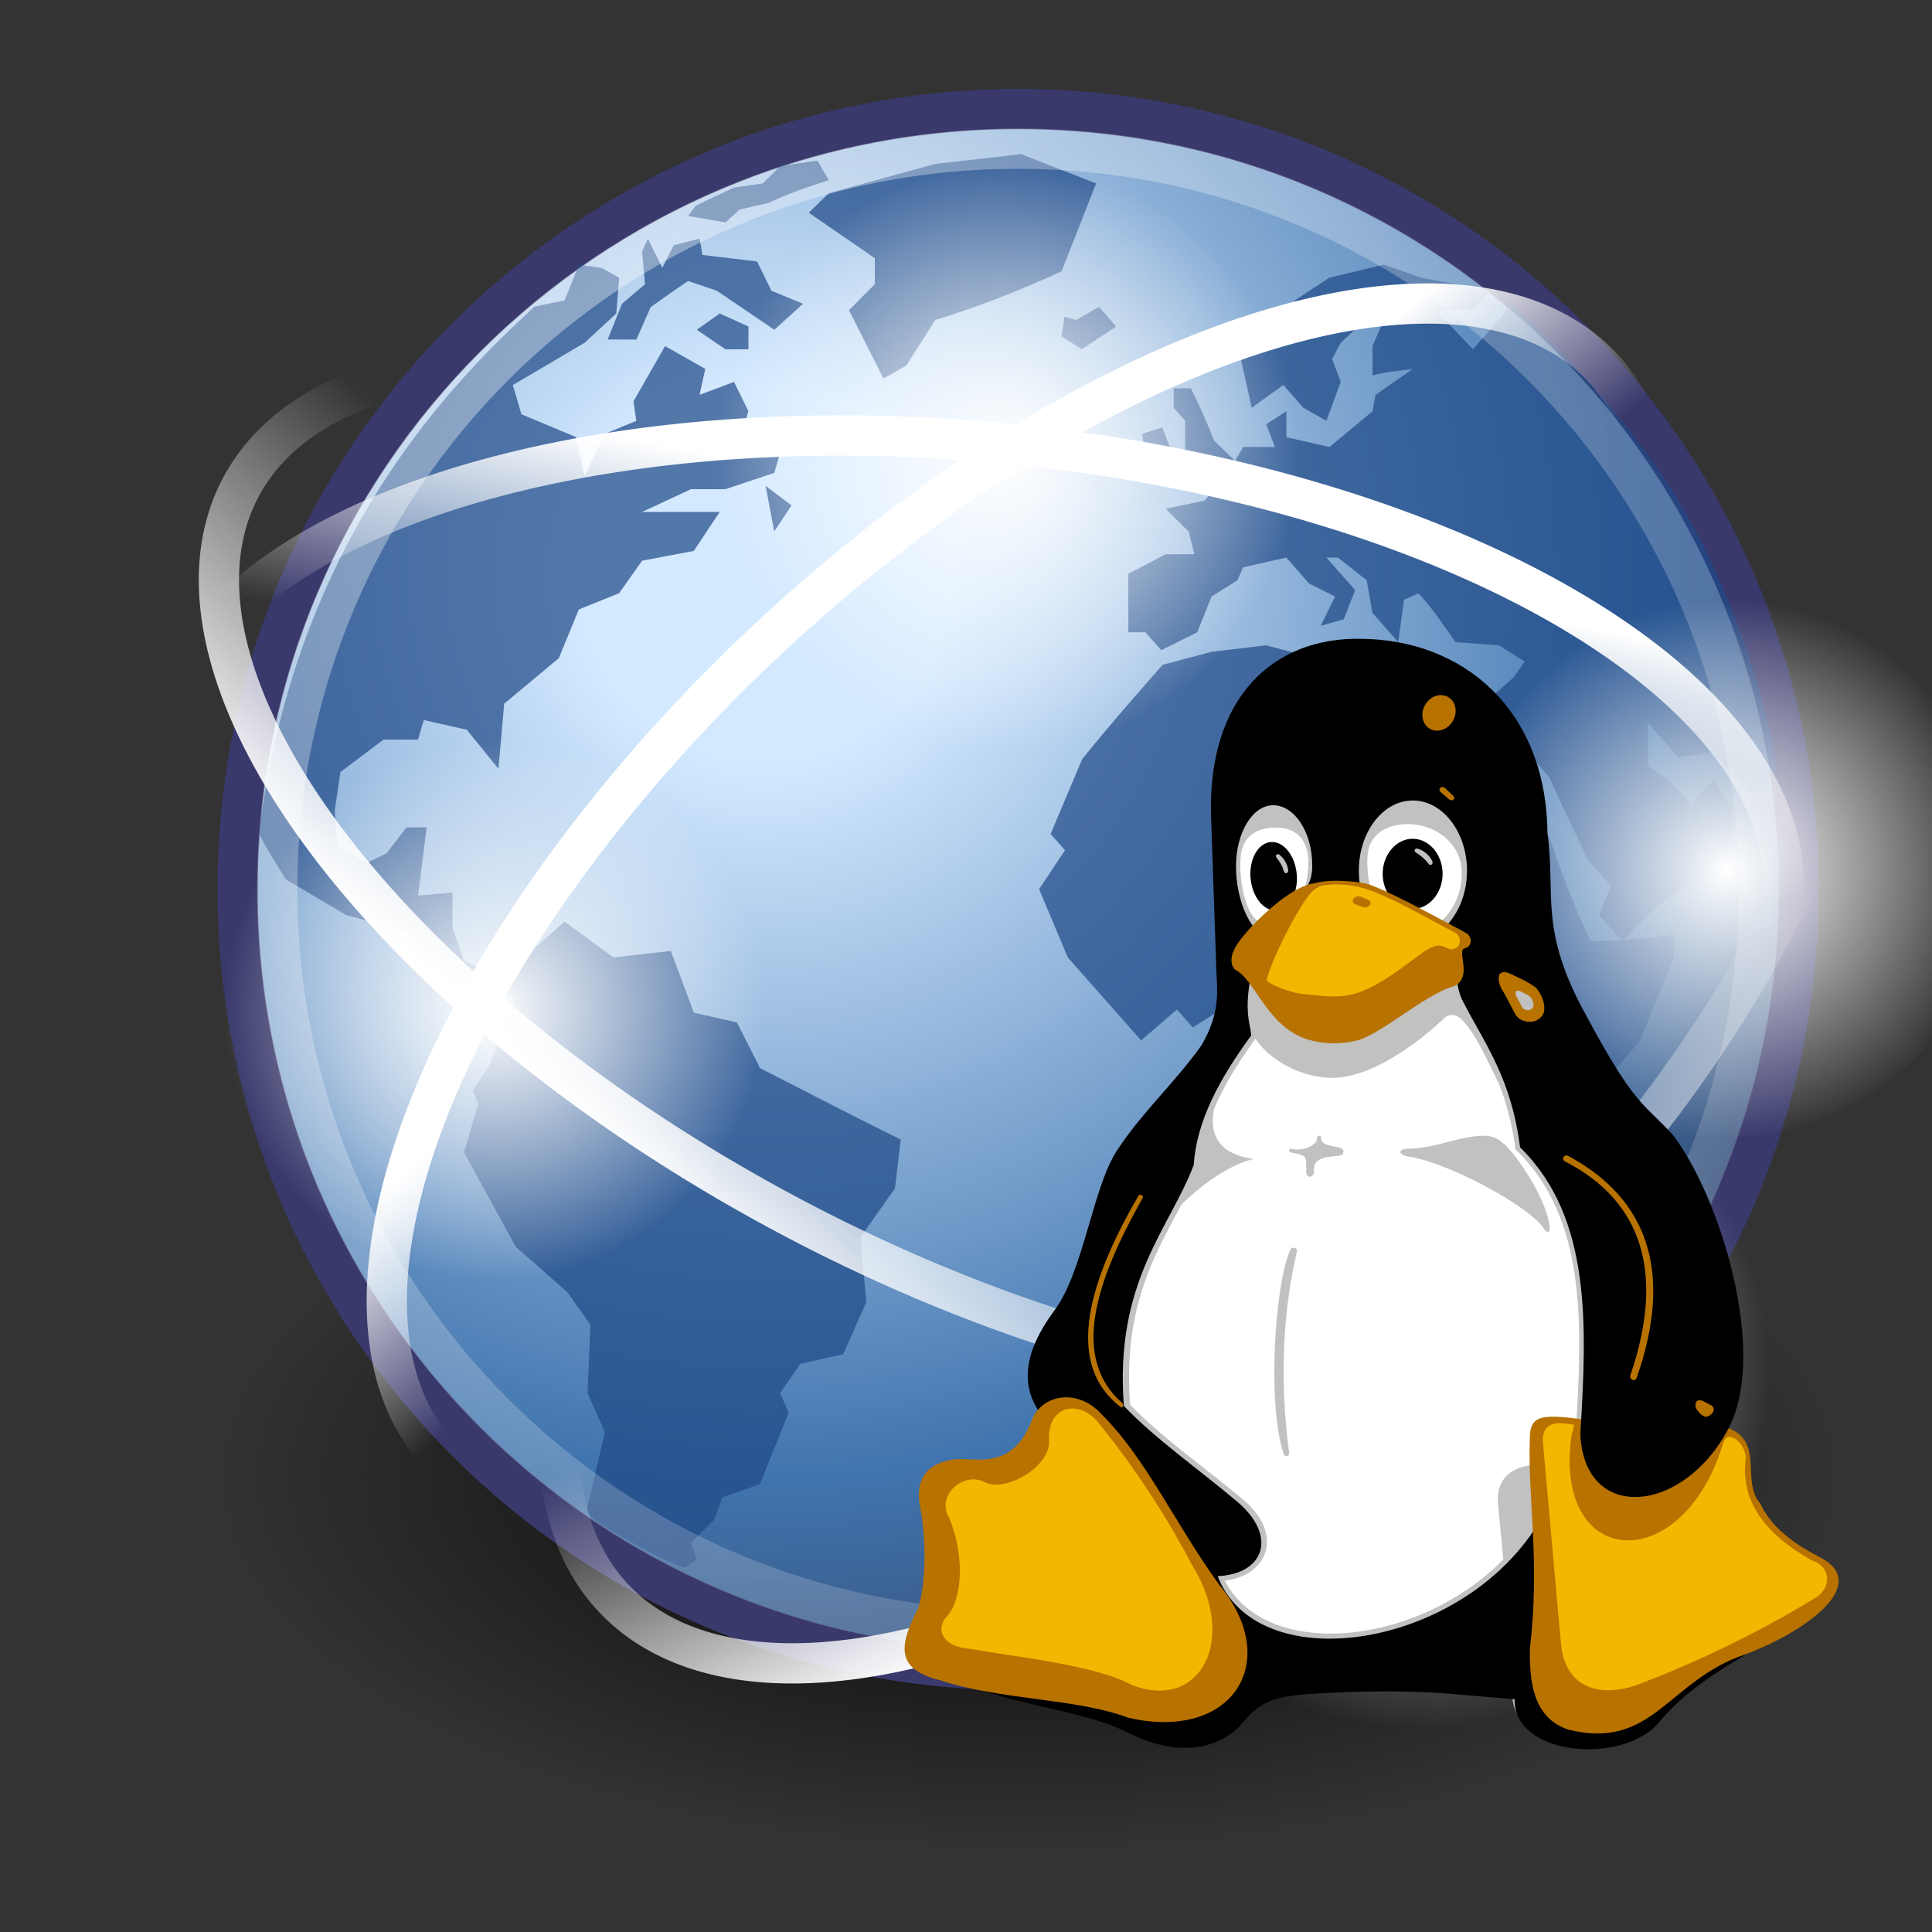 <?xml version="1.0" encoding="UTF-8" standalone="no"?>
<svg
   xmlns:dc="http://purl.org/dc/elements/1.1/"
   xmlns:cc="http://creativecommons.org/ns#"
   xmlns:rdf="http://www.w3.org/1999/02/22-rdf-syntax-ns#"
   xmlns:svg="http://www.w3.org/2000/svg"
   xmlns="http://www.w3.org/2000/svg"
   xmlns:xlink="http://www.w3.org/1999/xlink"
   xmlns:sodipodi="http://sodipodi.sourceforge.net/DTD/sodipodi-0.dtd"
   xmlns:inkscape="http://www.inkscape.org/namespaces/inkscape"
   id="svg2"
   viewBox="0 0 48 48"
   version="1.1"
   inkscape:version="0.48.5 r10040"
   width="100%"
   height="100%"
   sodipodi:docname="adm_redes+linux.svg">
  <rect x="0" y="0" width="48" height="48" fill="#333333" stroke="none"/>
  <sodipodi:namedview
     pagecolor="#ffffff"
     bordercolor="#666666"
     borderopacity="1"
     objecttolerance="10"
     gridtolerance="10"
     guidetolerance="10"
     inkscape:pageopacity="0"
     inkscape:pageshadow="2"
     inkscape:window-width="1920"
     inkscape:window-height="1023"
     id="namedview155"
     showgrid="false"
     inkscape:zoom="6.5419678"
     inkscape:cx="36.75172"
     inkscape:cy="6.4855977"
     inkscape:window-x="1366"
     inkscape:window-y="0"
     inkscape:window-maximized="1"
     inkscape:current-layer="svg2" />
  <defs
     id="defs4">
    <radialGradient
       id="radialGradient4052"
       xlink:href="#linearGradient4028"
       gradientUnits="userSpaceOnUse"
       cy="73.508"
       cx="1011.3"
       gradientTransform="matrix(1,0,0,0.304,-46.564,182.66)"
       r="12.685" />
    <radialGradient
       id="radialGradient4044"
       xlink:href="#linearGradient4028"
       gradientUnits="userSpaceOnUse"
       cy="848.33"
       cx="-794.37"
       gradientTransform="matrix(1,0,0,0.304,0,590.22)"
       r="12.685" />
    <radialGradient
       id="radialGradient4036"
       xlink:href="#linearGradient4028"
       gradientUnits="userSpaceOnUse"
       cy="1047.4"
       cx="-900.06"
       gradientTransform="matrix(1,0,0,0.27,0,764.15)"
       r="14.008" />
    <linearGradient
       id="linearGradient4026"
       y2="7.842"
       xlink:href="#linearGradient3944"
       gradientUnits="userSpaceOnUse"
       y1="16.355"
       gradientTransform="matrix(1.681,0,0,0.917,933.17,192.98)"
       x2="21.445"
       x1="21.106" />
    <linearGradient
       id="linearGradient4022"
       y2="7.842"
       xlink:href="#linearGradient3944"
       gradientUnits="userSpaceOnUse"
       y1="16.355"
       gradientTransform="matrix(1.864,0,0,0.898,-935.09,1035.6)"
       x2="21.445"
       x1="21.106" />
    <linearGradient
       id="linearGradient4018"
       y2="559.47"
       gradientUnits="userSpaceOnUse"
       y1="568.05"
       x2="428.64"
       x1="437.23">
      <stop
         id="stop4163-4-3"
         stop-color="#1b21ed"
         offset="0" />
      <stop
         id="stop4219-7-8"
         stop-color="#1b1bed"
         stop-opacity=".104"
         offset="1" />
    </linearGradient>
    <linearGradient
       id="linearGradient4016"
       y2="558.82"
       xlink:href="#linearGradient3944"
       gradientUnits="userSpaceOnUse"
       x2="458.58"
       y1="565.56"
       x1="462.67" />
    <filter
       id="filter3973"
       y="-.134"
       width="1.285"
       height="1.268"
       x="-.143">
      <feGaussianBlur
         id="feGaussianBlur3975"
         stdDeviation="0.483" />
    </filter>
    <linearGradient
       id="linearGradient3950"
       y2="7.842"
       xlink:href="#linearGradient3944"
       gradientUnits="userSpaceOnUse"
       y1="16.355"
       gradientTransform="matrix(1.681,0,0,0.917,-825.97,836.28)"
       x2="21.445"
       x1="21.106" />
    <linearGradient
       id="linearGradient3944">
      <stop
         id="stop3946"
         stop-color="#00f"
         offset="0" />
      <stop
         id="stop3948"
         stop-color="#00f"
         stop-opacity=".4"
         offset="1" />
    </linearGradient>
    <linearGradient
       id="linearGradient4028">
      <stop
         id="stop4030"
         stop-color="#0a0eed"
         offset="0" />
      <stop
         id="stop4032"
         stop-color="#0a0eed"
         stop-opacity="0"
         offset="1" />
    </linearGradient>
    <linearGradient
       id="linearGradient4825">
      <stop
         id="stop4827"
         stop-color="#fff"
         offset="0" />
      <stop
         id="stop4829"
         stop-color="#fff"
         stop-opacity="0"
         offset="1" />
    </linearGradient>
    <radialGradient
       id="radialGradient6916"
       gradientUnits="userSpaceOnUse"
       cy="63.965"
       cx="15.116"
       gradientTransform="scale(1.644,0.608)"
       r="12.289">
      <stop
         id="stop4116"
         offset="0" />
      <stop
         id="stop4118"
         stop-opacity="0"
         offset="1" />
    </radialGradient>
    <linearGradient
       id="linearGradient6922"
       y2="21.042"
       xlink:href="#linearGradient4825"
       gradientUnits="userSpaceOnUse"
       x2="-22.252"
       y1="30.057"
       x1="-25.176" />
    <linearGradient
       id="linearGradient6924"
       y2="22.662"
       xlink:href="#linearGradient4825"
       gradientUnits="userSpaceOnUse"
       x2="-22.114"
       y1="30.057"
       x1="-25.176" />
    <radialGradient
       id="radialGradient6926"
       xlink:href="#linearGradient4825"
       gradientUnits="userSpaceOnUse"
       cy="12.493"
       cx="12.071"
       r="6.718" />
    <linearGradient
       id="linearGradient6928"
       y2="22.662"
       xlink:href="#linearGradient4825"
       gradientUnits="userSpaceOnUse"
       x2="-22.114"
       y1="28.338"
       x1="-22.823" />
    <linearGradient
       id="linearGradient6930"
       y2="21.336"
       xlink:href="#linearGradient4825"
       gradientUnits="userSpaceOnUse"
       x2="-21.962"
       y1="15.649"
       x1="-21.659" />
    <radialGradient
       id="radialGradient6955"
       gradientUnits="userSpaceOnUse"
       cy="12.142"
       cx="15.601"
       gradientTransform="matrix(1,0,0,1,0.725,1003)"
       r="43.527">
      <stop
         id="stop4128-1"
         stop-color="#fff"
         offset="0" />
      <stop
         id="stop4130-82"
         stop-color="#fff"
         stop-opacity=".165"
         offset="1" />
    </radialGradient>
    <radialGradient
       id="radialGradient6999"
       gradientUnits="userSpaceOnUse"
       cy="15.716"
       cx="18.248"
       gradientTransform="matrix(1,0,0,1,0.725,1003)"
       r="29.993">
      <stop
         id="stop3964-0"
         stop-color="#d3e9ff"
         offset="0" />
      <stop
         id="stop4134-52"
         stop-color="#d3e9ff"
         offset=".155" />
      <stop
         id="stop4346-6"
         stop-color="#4074ae"
         offset=".75" />
      <stop
         id="stop3966-1"
         stop-color="#36486c"
         offset="1" />
    </radialGradient>
    <linearGradient
       inkscape:collect="always"
       xlink:href="#linearGradient4825"
       id="linearGradient3450"
       gradientUnits="userSpaceOnUse"
       x1="-25.176"
       y1="30.057"
       x2="-22.252"
       y2="21.042"
       gradientTransform="matrix(1.131,0.613,-0.477,0.879,54.816,14.6)" />
    <linearGradient
       inkscape:collect="always"
       xlink:href="#linearGradient4825"
       id="linearGradient3453"
       gradientUnits="userSpaceOnUse"
       x1="-21.659"
       y1="15.649"
       x2="-21.962"
       y2="21.336"
       gradientTransform="matrix(0.918,-0.859,0.668,0.713,28.358,-8.31)" />
    <linearGradient
       inkscape:collect="always"
       xlink:href="#linearGradient4825"
       id="linearGradient3473"
       gradientUnits="userSpaceOnUse"
       x1="-22.823"
       y1="28.338"
       x2="-22.114"
       y2="22.662"
       gradientTransform="matrix(-1.28,-0.126,0.098,-0.995,-1.68,39.1)" />
    <linearGradient
       inkscape:collect="always"
       xlink:href="#linearGradient4825"
       id="linearGradient3510"
       gradientUnits="userSpaceOnUse"
       x1="-25.176"
       y1="30.057"
       x2="-22.114"
       y2="22.662"
       gradientTransform="matrix(0.939,-0.879,0.683,0.73,33.039,-5.85)" />
    <radialGradient
       inkscape:collect="always"
       xlink:href="#linearGradient4825"
       id="radialGradient3530"
       gradientUnits="userSpaceOnUse"
       cx="12.071"
       cy="12.493"
       r="6.718"
       gradientTransform="matrix(-0.87,0.639,0.638,0.87,27.56,-7.21)" />
    <radialGradient
       inkscape:collect="always"
       xlink:href="#linearGradient4825"
       id="radialGradient3533"
       gradientUnits="userSpaceOnUse"
       cx="12.071"
       cy="12.493"
       r="6.718"
       gradientTransform="matrix(-0.806,0.592,0.592,0.806,14.621,7.9)" />
    <radialGradient
       inkscape:collect="always"
       xlink:href="#linearGradient4825"
       id="radialGradient3536"
       gradientUnits="userSpaceOnUse"
       cx="12.071"
       cy="12.493"
       r="6.718"
       gradientTransform="matrix(-1.046,0.767,0.767,1.046,38.3,11.9)" />
    <radialGradient
       inkscape:collect="always"
       xlink:href="#radialGradient6955"
       id="radialGradient3539"
       gradientUnits="userSpaceOnUse"
       gradientTransform="matrix(1,0,0,1,0.725,-1.4)"
       cx="15.601"
       cy="12.142"
       r="43.527" />
    <radialGradient
       inkscape:collect="always"
       xlink:href="#linearGradient4825"
       id="radialGradient3542"
       gradientUnits="userSpaceOnUse"
       cx="12.071"
       cy="12.493"
       r="6.718"
       gradientTransform="matrix(-0.806,0.592,0.592,0.806,45.243,4.4)" />
    <radialGradient
       inkscape:collect="always"
       xlink:href="#radialGradient6999"
       id="radialGradient3576"
       gradientUnits="userSpaceOnUse"
       gradientTransform="matrix(1,0,0,1,0.725,-1.4)"
       cx="18.248"
       cy="15.716"
       r="29.993" />
    <radialGradient
       inkscape:collect="always"
       xlink:href="#radialGradient6916"
       id="radialGradient3579"
       gradientUnits="userSpaceOnUse"
       gradientTransform="matrix(1.644,0,0,0.756,0.725,-11.67)"
       cx="15.116"
       cy="63.965"
       r="12.289" />
    <radialGradient
       inkscape:collect="always"
       xlink:href="#radialGradient6916"
       id="radialGradient4167"
       gradientUnits="userSpaceOnUse"
       gradientTransform="matrix(1.644,0,0,0.756,0.725,-11.67)"
       cx="15.116"
       cy="63.965"
       r="12.289" />
    <radialGradient
       inkscape:collect="always"
       xlink:href="#radialGradient6999"
       id="radialGradient4169"
       gradientUnits="userSpaceOnUse"
       gradientTransform="matrix(1,0,0,1,0.725,-1.4)"
       cx="18.248"
       cy="15.716"
       r="29.993" />
    <radialGradient
       inkscape:collect="always"
       xlink:href="#linearGradient4825"
       id="radialGradient4171"
       gradientUnits="userSpaceOnUse"
       gradientTransform="matrix(-0.806,0.592,0.592,0.806,45.243,4.4)"
       cx="12.071"
       cy="12.493"
       r="6.718" />
    <radialGradient
       inkscape:collect="always"
       xlink:href="#radialGradient6955"
       id="radialGradient4173"
       gradientUnits="userSpaceOnUse"
       gradientTransform="matrix(1,0,0,1,0.725,-1.4)"
       cx="15.601"
       cy="12.142"
       r="43.527" />
    <radialGradient
       inkscape:collect="always"
       xlink:href="#linearGradient4825"
       id="radialGradient4175"
       gradientUnits="userSpaceOnUse"
       gradientTransform="matrix(-1.046,0.767,0.767,1.046,38.3,11.9)"
       cx="12.071"
       cy="12.493"
       r="6.718" />
    <radialGradient
       inkscape:collect="always"
       xlink:href="#linearGradient4825"
       id="radialGradient4177"
       gradientUnits="userSpaceOnUse"
       gradientTransform="matrix(-0.806,0.592,0.592,0.806,14.621,7.9)"
       cx="12.071"
       cy="12.493"
       r="6.718" />
    <radialGradient
       inkscape:collect="always"
       xlink:href="#linearGradient4825"
       id="radialGradient4179"
       gradientUnits="userSpaceOnUse"
       gradientTransform="matrix(-0.87,0.639,0.638,0.87,27.56,-7.21)"
       cx="12.071"
       cy="12.493"
       r="6.718" />
    <linearGradient
       inkscape:collect="always"
       xlink:href="#linearGradient4825"
       id="linearGradient4181"
       gradientUnits="userSpaceOnUse"
       gradientTransform="matrix(0.939,-0.879,0.683,0.73,33.039,-5.85)"
       x1="-25.176"
       y1="30.057"
       x2="-22.114"
       y2="22.662" />
    <linearGradient
       inkscape:collect="always"
       xlink:href="#linearGradient4825"
       id="linearGradient4183"
       gradientUnits="userSpaceOnUse"
       gradientTransform="matrix(-1.28,-0.126,0.098,-0.995,-1.68,39.1)"
       x1="-22.823"
       y1="28.338"
       x2="-22.114"
       y2="22.662" />
    <linearGradient
       inkscape:collect="always"
       xlink:href="#linearGradient4825"
       id="linearGradient4185"
       gradientUnits="userSpaceOnUse"
       gradientTransform="matrix(0.918,-0.859,0.668,0.713,28.358,-8.31)"
       x1="-21.659"
       y1="15.649"
       x2="-21.962"
       y2="21.336" />
    <linearGradient
       inkscape:collect="always"
       xlink:href="#linearGradient4825"
       id="linearGradient4187"
       gradientUnits="userSpaceOnUse"
       gradientTransform="matrix(1.131,0.613,-0.477,0.879,54.816,14.6)"
       x1="-25.176"
       y1="30.057"
       x2="-22.252"
       y2="21.042" />
    <linearGradient
       inkscape:collect="always"
       xlink:href="#linearGradient4825"
       id="linearGradient4261"
       gradientUnits="userSpaceOnUse"
       gradientTransform="matrix(1.131,0.613,-0.477,0.879,54.816,14.6)"
       x1="-25.176"
       y1="30.057"
       x2="-22.252"
       y2="21.042" />
    <linearGradient
       inkscape:collect="always"
       xlink:href="#linearGradient4825"
       id="linearGradient4264"
       gradientUnits="userSpaceOnUse"
       gradientTransform="matrix(0.918,-0.859,0.668,0.713,28.358,-8.31)"
       x1="-21.659"
       y1="15.649"
       x2="-21.962"
       y2="21.336" />
    <linearGradient
       inkscape:collect="always"
       xlink:href="#linearGradient4825"
       id="linearGradient4267"
       gradientUnits="userSpaceOnUse"
       gradientTransform="matrix(-1.28,-0.126,0.098,-0.995,-1.68,39.1)"
       x1="-22.823"
       y1="28.338"
       x2="-22.114"
       y2="22.662" />
    <linearGradient
       inkscape:collect="always"
       xlink:href="#linearGradient4825"
       id="linearGradient4270"
       gradientUnits="userSpaceOnUse"
       gradientTransform="matrix(0.939,-0.879,0.683,0.73,33.039,-5.85)"
       x1="-25.176"
       y1="30.057"
       x2="-22.114"
       y2="22.662" />
    <radialGradient
       inkscape:collect="always"
       xlink:href="#linearGradient4825"
       id="radialGradient4273"
       gradientUnits="userSpaceOnUse"
       gradientTransform="matrix(-0.87,0.639,0.638,0.87,27.56,-7.21)"
       cx="12.071"
       cy="12.493"
       r="6.718" />
    <radialGradient
       inkscape:collect="always"
       xlink:href="#linearGradient4825"
       id="radialGradient4276"
       gradientUnits="userSpaceOnUse"
       gradientTransform="matrix(-0.806,0.592,0.592,0.806,14.621,7.9)"
       cx="12.071"
       cy="12.493"
       r="6.718" />
    <radialGradient
       inkscape:collect="always"
       xlink:href="#linearGradient4825"
       id="radialGradient4279"
       gradientUnits="userSpaceOnUse"
       gradientTransform="matrix(-1.046,0.767,0.767,1.046,38.3,11.9)"
       cx="12.071"
       cy="12.493"
       r="6.718" />
    <radialGradient
       inkscape:collect="always"
       xlink:href="#radialGradient6955"
       id="radialGradient4282"
       gradientUnits="userSpaceOnUse"
       gradientTransform="matrix(1,0,0,1,0.725,-1.4)"
       cx="15.601"
       cy="12.142"
       r="43.527" />
    <radialGradient
       inkscape:collect="always"
       xlink:href="#linearGradient4825"
       id="radialGradient4285"
       gradientUnits="userSpaceOnUse"
       gradientTransform="matrix(-0.806,0.592,0.592,0.806,45.243,4.4)"
       cx="12.071"
       cy="12.493"
       r="6.718" />
    <radialGradient
       inkscape:collect="always"
       xlink:href="#radialGradient6999"
       id="radialGradient4318"
       gradientUnits="userSpaceOnUse"
       gradientTransform="matrix(1,0,0,1,0.725,-1.4)"
       cx="18.248"
       cy="15.716"
       r="29.993" />
    <radialGradient
       inkscape:collect="always"
       xlink:href="#radialGradient6916"
       id="radialGradient4321"
       gradientUnits="userSpaceOnUse"
       gradientTransform="matrix(1.644,0,0,0.756,0.725,-11.67)"
       cx="15.116"
       cy="63.965"
       r="12.289" />
  </defs>
  <g
     id="g4323">
    <path
       inkscape:connector-curvature="0"
       style="fill:url(#radialGradient4321)"
       d="m 45.778,36.702 a 20.203,9.293 0 0 1 -40.406,0 20.203,9.293 0 1 1 40.406,0 z"
       id="path4112" />
    <path
       inkscape:connector-curvature="0"
       style="fill:url(#radialGradient4318);stroke:#39396c"
       d="m 44.685,22.1 c 0,10.71 -8.682,19.392 -19.39,19.392 -10.709,0 -19.391,-8.682 -19.391,-19.392 0,-10.709 8.682,-19.39 19.391,-19.39 10.708,0 19.39,8.681 19.39,19.39 z"
       id="path3214" />
    <g
       transform="matrix(0.982,0,0,0.982,0.846,-1.2)"
       id="g4138"
       style="fill:#204a87;fill-opacity:0.713">
      <g
         id="g4142"
         style="fill:#204a87">
        <path
           id="path4144"
           d="m 44.071,20.714 -0.545,0.617 c -0.334,-0.394 -0.709,-0.725 -1.09,-1.07 l -0.836,0.123 -0.764,-0.863 v 1.068 l 0.654,0.495 0.435,0.493 0.582,-0.658 c 0.146,0.274 0.291,0.549 0.436,0.823 v 0.822 l -0.655,0.74 -1.199,0.823 -0.908,0.906 -0.582,-0.66 0.291,-0.74 -0.581,-0.658 -0.981,-2.098 -0.836,-0.945 -0.219,0.246 0.328,1.193 0.617,0.699 c 0.352,1.018 0.701,1.99 1.164,2.963 0.718,0 1.395,-0.076 2.107,-0.166 v 0.576 l -0.872,2.139 -0.8,0.904 -0.654,1.4 v 2.303 l 0.219,0.906 -0.363,0.41 -0.801,0.494 -0.836,0.699 0.691,0.781 -0.945,0.824 0.182,0.533 -1.418,1.605 h -0.944 l -0.8,0.494 H 33.639 V 38.281 l -0.217,-1.318 c -0.281,-0.826 -0.574,-1.647 -0.872,-2.467 0,-0.606 0.036,-1.205 0.072,-1.81 l 0.364,-0.822 -0.51,-0.988 0.037,-1.357 -0.691,-0.781 0.346,-1.131 -0.562,-0.638 h -0.982 l -0.327,-0.37 -0.981,0.618 -0.399,-0.454 -0.909,0.782 c -0.617,-0.7 -1.235,-1.399 -1.853,-2.098 l -0.727,-1.728 0.654,-0.986 -0.363,-0.411 0.799,-1.894 c 0.656,-0.816 1.342,-1.6 2.035,-2.386 l 1.236,-0.329 1.381,-0.164 0.945,0.247 1.345,1.356 0.473,-0.534 0.653,-0.082 1.236,0.411 h 0.945 l 0.654,-0.576 0.291,-0.411 -0.655,-0.411 -1.091,-0.082 c -0.303,-0.42 -0.584,-0.861 -0.943,-1.234 l -0.364,0.164 -0.145,1.07 -0.654,-0.74 -0.144,-0.824 -0.727,-0.574 h -0.292 l 0.728,0.822 -0.291,0.74 -0.581,0.164 0.363,-0.74 -0.655,-0.328 -0.58,-0.658 -1.092,0.246 -0.144,0.328 -0.654,0.412 -0.363,0.905 -0.908,0.452 -0.4,-0.452 h -0.435 v -1.481 l 0.945,-0.494 h 0.727 l -0.146,-0.575 -0.58,-0.576 0.981,-0.206 0.545,-0.616 0.435,-0.741 h 0.801 l -0.219,-0.575 0.51,-0.329 v 0.658 l 1.09,0.246 1.09,-0.904 0.073,-0.412 0.944,-0.658 c -0.342,0.043 -0.684,0.074 -1.018,0.165 V 9.976 L 34.221,9.153 h -0.363 l -0.798,0.74 -0.219,0.412 0.219,0.577 -0.364,0.986 -0.581,-0.329 -0.508,-0.575 -0.801,0.575 -0.291,-1.316 1.381,-0.905 V 8.824 l 0.873,-0.576 1.381,-0.33 0.945,0.33 1.744,0.329 -0.435,0.493 h -0.945 l 0.945,0.987 0.727,-0.822 0.221,-0.362 c 0,0 2.787,2.498 4.38,5.231 1.593,2.733 2.341,5.955 2.341,6.609 z"
           inkscape:connector-curvature="0"
           style="fill:#204a87" />
      </g>
    </g>
    <g
       transform="matrix(0.982,0,0,0.982,0.846,-1.2)"
       id="g4146"
       style="fill:#204a87;fill-opacity:0.713">
      <g
         id="g4150"
         style="fill:#204a87">
        <path
           id="path4152"
           d="m 26.07,9.236 -0.073,0.493 0.51,0.329 0.871,-0.576 -0.435,-0.494 -0.582,0.33 -0.29,-0.083"
           inkscape:connector-curvature="0"
           style="fill:#204a87" />
      </g>
    </g>
    <g
       transform="matrix(0.982,0,0,0.982,0.846,-1.2)"
       id="g4154"
       style="fill:#204a87;fill-opacity:0.713">
      <g
         id="g4158"
         style="fill:#204a87">
        <path
           id="path4160"
           d="m 26.87,5.863 -1.891,-0.741 -2.18,0.247 -2.69,0.74 -0.509,0.494 1.672,1.151 v 0.658 l -0.654,0.658 0.873,1.729 0.58,-0.33 0.729,-1.151 C 23.923,8.972 24.93,8.578 25.997,8.084 L 26.87,5.863"
           inkscape:connector-curvature="0"
           style="fill:#204a87" />
      </g>
    </g>
    <g
       transform="matrix(0.982,0,0,0.982,0.846,-1.2)"
       id="g4162"
       style="fill:#204a87;fill-opacity:0.713">
      <g
         id="g4166"
         style="fill:#204a87">
        <path
           id="path4168"
           d="m 28.833,12.775 -0.291,-0.741 -0.51,0.165 0.146,0.904 0.654,-0.328"
           inkscape:connector-curvature="0"
           style="fill:#204a87" />
      </g>
    </g>
    <g
       transform="matrix(0.982,0,0,0.982,0.846,-1.2)"
       id="g4170"
       style="fill:#204a87;fill-opacity:0.713">
      <g
         id="g4174"
         style="fill:#204a87">
        <path
           id="path4176"
           d="m 29.123,12.609 -0.145,0.988 0.8,-0.165 0.581,-0.575 -0.509,-0.494 c -0.171,-0.455 -0.368,-0.88 -0.582,-1.317 h -0.435 v 0.493 l 0.29,0.329 v 0.74"
           inkscape:connector-curvature="0"
           style="fill:#204a87" />
      </g>
    </g>
    <g
       transform="matrix(0.982,0,0,0.982,0.846,-1.2)"
       id="g4178"
       style="fill:#204a87;fill-opacity:0.713">
      <g
         id="g4182"
         style="fill:#204a87">
        <path
           id="path4184"
           d="m 18.365,28.242 -0.582,-1.152 -1.09,-0.247 -0.582,-1.562 -1.454,0.164 -1.235,-0.904 -1.309,1.151 v 0.182 c -0.396,-0.114 -0.883,-0.13 -1.235,-0.347 l -0.291,-0.822 v -0.905 l -0.872,0.082 c 0.073,-0.576 0.145,-1.151 0.218,-1.728 H 9.424 L 8.915,22.812 8.406,23.058 7.679,22.648 7.606,21.742 7.752,20.755 8.842,19.933 h 0.872 l 0.145,-0.494 1.09,0.246 0.8,0.988 0.145,-1.647 1.381,-1.151 0.509,-1.234 1.018,-0.411 0.582,-0.822 1.308,-0.248 0.655,-0.986 h -1.963 l 1.236,-0.576 h 0.872 l 1.236,-0.412 0.145,-0.492 -0.436,-0.412 -0.509,-0.165 0.145,-0.493 -0.363,-0.74 -0.873,0.328 0.145,-0.658 -1.018,-0.576 -0.799,1.398 0.072,0.494 -0.799,0.33 -0.509,1.069 L 13.712,12.28 12.331,11.704 12.113,10.964 13.93,9.894 14.73,9.153 14.803,8.249 14.367,8.002 13.785,7.919 13.422,8.824 c 0,0 -0.608,0.119 -0.764,0.158 -1.996,1.839 -6.029,5.81 -6.966,13.306 0.037,0.174 0.679,1.182 0.679,1.182 l 1.526,0.904 1.526,0.412 0.655,0.823 1.017,0.74 0.582,-0.082 0.436,0.196 v 0.133 l -0.581,1.563 -0.436,0.658 0.145,0.33 -0.363,1.232 1.309,2.387 1.308,1.152 0.582,0.822 -0.073,1.728 0.436,0.986 -0.436,1.893 c 0,0 -0.034,-0.012 0.021,0.178 0.056,0.19 2.329,1.451 2.474,1.344 0.144,-0.109 0.267,-0.205 0.267,-0.205 l -0.145,-0.41 0.581,-0.576 0.218,-0.576 0.945,-0.33 0.727,-1.81 -0.218,-0.492 0.508,-0.74 1.091,-0.248 0.582,-1.316 -0.145,-1.645 0.872,-1.234 0.145,-1.234 c -1.194,-0.59 -2.377,-1.2 -3.562,-1.809"
           inkscape:connector-curvature="0"
           style="fill:#204a87" />
      </g>
    </g>
    <g
       transform="matrix(0.982,0,0,0.982,0.846,-1.2)"
       id="g4186"
       style="fill:#204a87;fill-opacity:0.713">
      <g
         id="g4190"
         style="fill:#204a87">
        <path
           id="path4192"
           d="m 16.766,9.565 0.727,0.494 h 0.582 V 9.483 L 17.348,9.154 16.766,9.565"
           inkscape:connector-curvature="0"
           style="fill:#204a87" />
      </g>
    </g>
    <g
       transform="matrix(0.982,0,0,0.982,0.846,-1.2)"
       id="g4194"
       style="fill:#204a87;fill-opacity:0.713">
      <g
         id="g4198"
         style="fill:#204a87">
        <path
           id="path4200"
           d="M 14.876,8.907 14.512,9.812 h 0.727 l 0.364,-0.823 c 0.314,-0.222 0.626,-0.445 0.945,-0.658 l 0.727,0.247 c 0.484,0.329 0.969,0.658 1.454,0.987 l 0.727,-0.658 -0.8,-0.329 -0.364,-0.741 -1.381,-0.165 -0.073,-0.412 -0.654,0.165 -0.29,0.576 -0.364,-0.741 -0.145,0.329 0.073,0.823 -0.582,0.494"
           inkscape:connector-curvature="0"
           style="fill:#204a87" />
      </g>
    </g>
    <g
       transform="matrix(0.982,0,0,0.982,0.846,-1.2)"
       id="g4222"
       style="fill:#204a87;fill-opacity:0.713">
      <g
         id="g4226"
         style="fill:#204a87">
        <path
           id="path4228"
           d="M 17.492,6.85 17.856,6.521 18.583,6.356 c 0.498,-0.242 0.998,-0.405 1.526,-0.576 l -0.29,-0.494 -0.939,0.135 -0.443,0.442 -0.731,0.106 -0.65,0.305 -0.316,0.153 -0.193,0.258 0.944,0.164"
           inkscape:connector-curvature="0"
           style="fill:#204a87" />
      </g>
    </g>
    <g
       transform="matrix(0.982,0,0,0.982,0.846,-1.2)"
       id="g4230"
       style="fill:#204a87;fill-opacity:0.713">
      <g
         id="g4234"
         style="fill:#204a87">
        <path
           id="path4236"
           d="m 18.728,14.666 0.436,-0.658 -0.655,-0.493 0.218,1.151"
           inkscape:connector-curvature="0"
           style="fill:#204a87" />
      </g>
    </g>
    <path
       inkscape:connector-curvature="0"
       d="m 37.484,25.587 a 6.718,6.718 0 0 0 10.832,-7.947 6.718,6.718 0 1 0 -10.832,7.947 z"
       style="color:#000000;fill:url(#radialGradient4285);fill-rule:evenodd"
       id="path4947" />
    <path
       inkscape:connector-curvature="0"
       style="opacity:0.396;fill:none;stroke:url(#radialGradient4282)"
       d="M 43.7,22.1 C 43.7,32.266 35.459,40.507 25.294,40.507 15.129,40.507 6.888,32.266 6.888,22.1 6.888,11.935 15.129,3.694 25.294,3.694 35.458,3.694 43.7,11.934 43.7,22.1 z"
       id="path4122" />
    <path
       inkscape:connector-curvature="0"
       d="M 28.236,39.381 A 8.713,8.713 0 1 0 42.286,29.073 8.713,8.713 0 0 0 28.236,39.381 z"
       style="color:#000000;fill:url(#radialGradient4279);fill-rule:evenodd"
       id="path4935" />
    <path
       inkscape:connector-curvature="0"
       d="M 6.862,29.087 A 6.718,6.718 0 0 0 17.694,21.14 6.718,6.718 0 1 0 6.862,29.087 z"
       style="color:#000000;fill:url(#radialGradient4276);fill-rule:evenodd"
       id="path5077" />
    <path
       inkscape:connector-curvature="0"
       d="M 19.186,15.662 A 7.252,7.25 89.994 0 0 30.877,7.083 7.252,7.25 89.994 1 0 19.186,15.662 z"
       style="color:#000000;fill:url(#radialGradient4273);fill-rule:evenodd"
       id="path4941" />
    <path
       inkscape:connector-curvature="0"
       d="M 44.76,12 A 9.458,20.241 46.897 1 1 15.203,39.661 9.458,20.241 46.897 0 1 44.76,12 z"
       style="color:#000000;fill:none;stroke:url(#linearGradient4270);stroke-width:1;stroke-linecap:round;stroke-linejoin:round"
       id="path6009" />
    <path
       inkscape:connector-curvature="0"
       d="M 4.005,18.516 A 20.241,9.458 5.628 1 1 44.291,22.486 20.241,9.458 5.628 1 1 4.005,18.516 z"
       style="color:#000000;fill:none;stroke:url(#linearGradient4267);stroke-width:1;stroke-linecap:round;stroke-linejoin:round"
       id="path6013" />
    <path
       inkscape:connector-curvature="0"
       d="M 39.812,9.132 A 9.241,19.778 46.899 0 1 10.93,36.16 9.241,19.778 46.899 1 1 39.812,9.132 z"
       style="color:#000000;fill:none;stroke:url(#linearGradient4264);stroke-width:1;stroke-linecap:round;stroke-linejoin:round"
       id="path6017" />
    <path
       inkscape:connector-curvature="0"
       d="M 41.589,31.365 A 20.24,9.458 28.462 1 1 6.001,12.073 20.24,9.458 28.462 0 1 41.589,31.365 z"
       style="color:#000000;fill:none;stroke:url(#linearGradient4261);stroke-width:1;stroke-linecap:round;stroke-linejoin:round"
       id="path5991" />
    <g
       transform="matrix(0.047,0,0,0.047,19.844,10.213)"
       style="font-size:12px"
       id="g3">
      <path
         inkscape:connector-curvature="0"
         d="m 344.427,534.692 51.63,82.284 66.957,33.882 101.646,-33.075 61.31,-95.192 -6.453,-88.739 -50.017,-111.326 -23.394,-44.369 -125.041,1.613 -6.454,37.916 -43.562,73.41 -29.042,79.865 2.42,63.731 z"
         transform="translate(-188.771,11.294)"
         style="fill:#ffffff"
         id="path4" />
      <g
         transform="translate(107.656,-154.861)"
         id="g5">
        <g
           style="fill:#c1c1bf"
           id="g6">
          <path
             inkscape:connector-curvature="0"
             d="m 329.336,727.552 c -14.112,-1.224 -25.2,-11.736 -26.208,-32.616 3.24,-55.44 6.48,-112.824 -31.896,-149.832 -5.976,-46.08 -27.216,-63 -37.224,-92.592 l -15.768,-11.304 18.864,-29.52 8.064,0.216 78.768,159.264 16.488,80.28 -11.088,76.104 z"
             id="path7" />
        </g>
        <g
           style="fill:#c1c1bf"
           id="g8">
          <path
             inkscape:connector-curvature="0"
             d="m 136.232,439.696 c -2.376,15.552 -3.672,30.816 -1.44,45.576 -16.416,22.32 -28.872,44.856 -30.312,68.04 -12.456,33.192 -42.048,61.272 -36.936,126.792 16.632,17.352 39.888,33.48 59.832,50.256 25.056,20.952 10.152,48.6 -25.128,42.048 -7.848,-8.64 -25.632,-62.784 -59.328,-96.12 l 6.624,-43.704 31.824,-85.176 39.6,-63.36 4.392,-27.36 -5.544,-69.912 4.608,-25.56 11.808,78.48 0,0 z"
             id="path9" />
        </g>
        <g
           style="fill:#c1c1bf"
           id="g10">
          <path
             inkscape:connector-curvature="0"
             d="m 115.64,341.416 c 0.936,-5.04 2.16,-9.792 3.672,-14.256 l 2.376,15.624 -6.048,-1.368 z"
             id="path11" />
        </g>
        <g
           style="fill:#c1c1bf"
           id="g12">
          <path
             inkscape:connector-curvature="0"
             d="m 120.968,500.464 c -12.6,23.328 -16.992,45.792 11.952,49.752 -15.912,3.672 -35.712,18.432 -55.728,43.272 l 0.432,-50.472 23.832,-39.744 19.512,-2.808 z"
             id="path13" />
        </g>
        <g
           style="fill:#c1c1bf"
           id="g14">
          <path
             inkscape:connector-curvature="0"
             d="m -33.256,818.488 c 43.776,19.656 74.664,18.576 102.528,32.472 22.032,11.592 44.28,10.224 57.672,-3.816 11.376,-14.688 19.8,-15.408 36.576,-16.92 27.432,-1.656 54.216,-1.944 78.408,0.576 l 27.648,2.232 c -0.504,31.032 58.464,34.848 75.816,11.304 20.952,-24.912 49.752,-36.072 74.448,-54.144 L 289.304,725.536 c -33.48,80.928 -158.256,102.096 -175.536,37.728 l -147.024,55.224 z"
             id="path15" />
        </g>
        <g
           style="fill:#c1c1bf"
           id="g16">
          <path
             inkscape:connector-curvature="0"
             d="m 286.424,711.568 c -12.6,-0.072 -25.488,4.032 -24.48,20.592 l 4.248,44.28 38.232,-19.8 -18,-45.072 z"
             id="path17" />
        </g>
        <g
           id="g18">
          <path
             inkscape:connector-curvature="0"
             d="m -37.36,821.224 c 44.496,19.656 75.96,18.504 104.328,32.472 22.392,11.52 45,10.224 58.68,-3.888 11.592,-14.616 20.16,-15.336 37.224,-16.848 27.864,-1.728 55.152,-1.944 79.776,0.504 l 28.08,2.304 c -0.504,31.032 59.544,34.776 77.184,11.232 21.312,-24.912 50.616,-36 75.744,-54.144 L 290.816,728.272 C 256.76,809.128 129.824,830.296 112.256,766 L -37.36,821.224 z"
             id="path19" />
        </g>
        <g
           style="fill:#b77200"
           id="g20">
          <path
             inkscape:connector-curvature="0"
             d="m 382.328,691.984 c 21.312,6.984 7.56,28.296 18.432,40.536 4.68,10.368 14.544,19.512 31.032,28.008 27.576,13.896 -5.544,38.808 -39.024,51.552 -40.824,13.536 -48.744,50.832 -93.456,39.816 -16.2,-5.4 -20.952,-20.088 -20.448,-42.768 5.4,-46.368 -1.08,-78.696 -0.072,-110.304 -0.072,-12.672 4.752,-14.184 28.44,-10.872 2.808,38.376 45.144,39.384 75.096,4.032 z"
             id="path21" />
        </g>
        <g
           style="fill:#f2b700"
           id="g22">
          <path
             inkscape:connector-curvature="0"
             d="m 339.632,826.624 c 31.968,-12.312 64.224,-28.512 90.216,-44.496 7.992,-4.68 9.072,-16.2 -2.16,-19.8 -24.336,-13.824 -37.584,-31.104 -34.776,-53.568 0.432,-7.848 -9.216,-16.2 -11.808,-8.712 -21.24,71.424 -89.784,67.608 -80.352,-3.096 0.504,-2.088 1.008,-4.176 1.512,-6.192 -12.312,-2.52 -17.064,0.216 -16.488,9.648 l 9.504,106.2 c 2.376,24.192 22.032,29.52 44.352,20.016 z"
             id="path23" />
        </g>
        <g
           id="g24">
          <path
             inkscape:connector-curvature="0"
             d="m 354.464,537.544 c 24.696,32.256 49.968,113.544 29.952,154.008 -23.472,46.224 -76.608,51.696 -78.912,4.248 3.312,-56.16 6.48,-114.264 -31.824,-151.704 -5.976,-46.728 -27.288,-63.864 -37.296,-93.816 l -33.264,-24.192 -69.552,9 c -2.808,17.064 -4.464,33.696 -2.016,49.824 -16.488,22.464 -28.944,45.144 -30.384,68.4 -12.456,33.336 -42.048,61.632 -36.936,127.44 16.632,17.496 39.888,33.696 59.832,50.544 25.056,21.096 11.448,45 -23.832,38.376 C 78.848,746.056 56.744,722.872 35.288,699.328 12.392,683.056 3.896,662.176 27.368,630.496 43.424,609.04 47.96,562.456 62,543.664 74.312,525.16 92.24,508.6 105.272,490.096 c 6.912,-12.168 9.072,-21.528 7.992,-35.64 l -2.952,-85.32 c -1.944,-61.92 32.112,-94.896 79.488,-93.888 53.712,0.504 97.776,37.224 98.352,103.032 4.536,32.04 -4.896,50.4 20.52,96.192 25.848,48.24 29.88,45.648 45.792,63.072 z"
             id="path25" />
        </g>
        <g
           style="fill:#c1c1bf"
           id="g26">
          <path
             inkscape:connector-curvature="0"
             d="m 261.296,503.632 2.232,8.568 c -5.832,-10.512 -12.816,-28.584 -21.6,-36.504 -2.664,-2.16 -6.12,-2.088 -8.208,-0.072 -11.664,11.304 -40.608,34.488 -63.792,31.464 -17.856,-1.8 -35.28,-13.824 -39.096,-26.856 -2.016,-9.36 -1.08,-17.064 0.144,-24.912 l 109.728,-1.8 c -2.232,9.648 12.384,33.48 20.592,50.112 z"
             id="path27" />
        </g>
        <g
           style="fill:#c1c1bf"
           id="g28">
          <path
             inkscape:connector-curvature="0"
             d="m 143.144,363.232 c 10.944,0 20.736,13.608 20.664,32.4 -0.072,12.6 -8.28,15.84 -14.472,21.384 -2.736,2.52 -3.384,16.128 -6.768,16.128 -10.872,0 -19.08,-19.368 -19.08,-37.512 0,-18.072 8.784,-32.4 19.656,-32.4 z"
             id="path29" />
        </g>
        <g
           style="fill:#ffffff"
           id="g30">
          <path
             inkscape:connector-curvature="0"
             d="m 144.368,375.04 c 9.72,0 16.488,4.896 17.28,16.272 0.576,7.848 -1.512,20.448 -6.984,23.112 -2.52,1.224 -11.232,12.24 -14.256,12.096 C 128.096,425.944 125,402.112 125.936,390.736 126.8,379.36 134.72,375.04 144.368,375.04 z"
             id="path31" />
        </g>
        <g
           id="g32">
          <path
             inkscape:connector-curvature="0"
             d="m 141.848,382.672 c 6.696,-0.576 12.888,7.056 13.752,16.992 0.864,9.936 -3.96,18.576 -10.656,19.152 -6.696,0.576 -12.888,-7.056 -13.752,-17.064 -0.864,-9.936 3.96,-18.504 10.656,-19.08 z"
             id="path33" />
        </g>
        <g
           style="fill:#c1c1bf"
           id="g34">
          <path
             inkscape:connector-curvature="0"
             d="m 151.064,397.288 c 0.36,1.8 -1.656,2.736 -2.232,0.936 -0.576,-2.232 -1.944,-4.896 -3.744,-7.056 -1.152,-1.296 0,-2.736 1.44,-1.728 2.52,2.088 3.96,4.68 4.536,7.848 z"
             id="path35" />
        </g>
        <g
           style="fill:#c1c1bf"
           id="g36">
          <path
             inkscape:connector-curvature="0"
             d="m 216.944,360.712 c 15.768,0 28.656,16.704 28.656,37.08 0,20.448 -12.888,37.08 -28.656,37.08 -15.768,0 -28.512,-16.632 -28.512,-37.08 0,-20.376 12.744,-37.08 28.512,-37.08 z"
             id="path37" />
        </g>
        <g
           style="fill:#ffffff"
           id="g38">
          <path
             inkscape:connector-curvature="0"
             d="m 224.792,374.968 c 10.872,3.888 17.136,12.456 17.928,21.6 0.936,10.512 -3.312,22.392 -12.456,29.376 -2.592,1.944 -32.544,-9.864 -34.272,-14.328 -2.592,-6.408 -4.176,-18.72 -2.232,-25.992 0.792,-2.88 3.456,-7.056 7.416,-9.288 6.264,-3.528 15.48,-4.248 23.616,-1.368 z"
             id="path39" />
        </g>
        <g
           id="g40">
          <path
             inkscape:connector-curvature="0"
             d="m 216.872,380.944 c 8.712,0 15.84,8.352 15.84,18.504 0,10.224 -7.128,18.576 -15.84,18.576 -8.712,0 -15.84,-8.352 -15.84,-18.576 0,-10.152 7.128,-18.504 15.84,-18.504 z"
             id="path41" />
        </g>
        <g
           style="fill:#c1c1bf"
           id="g42">
          <path
             inkscape:connector-curvature="0"
             d="m 227.096,392.392 c 1.008,1.656 -0.648,3.384 -1.872,1.728 -1.44,-2.016 -3.816,-4.176 -6.336,-5.688 -1.656,-0.864 -1.08,-2.808 0.792,-2.232 3.24,1.08 5.688,3.168 7.416,6.192 z"
             id="path43" />
        </g>
        <g
           style="fill:#b77200"
           id="g44">
          <path
             inkscape:connector-curvature="0"
             d="m 164.96,404.488 c 7.416,-2.16 19.152,-1.44 27.288,0.144 8.136,2.16 29.808,13.608 52.776,26.064 2.952,1.512 3.816,6.408 0,7.992 -5.904,0.432 4.248,14.976 -6.12,20.16 -15.552,4.032 -40.464,27.144 -52.776,29.016 -6.84,1.512 -13.896,1.728 -21.528,0 -24.048,-4.896 -30.384,-32.256 -41.688,-37.8 -3.096,-3.24 -1.512,-8.856 -0.504,-10.008 1.224,-5.832 27.288,-33.84 42.552,-35.568 z"
             id="path45" />
        </g>
        <g
           style="fill:#f2b700"
           id="g46">
          <path
             inkscape:connector-curvature="0"
             d="m 185.408,405.856 c 13.032,1.44 40.68,18.072 54,24.768 3.312,1.8 3.096,7.2 0.144,8.064 -3.168,1.8 -4.104,-0.432 -6.624,-0.792 -4.032,-2.16 -10.656,3.024 -15.912,6.984 -30.312,22.896 -36.36,20.376 -60.84,17.784 -8.496,-2.088 -14.04,-4.68 -16.488,-6.696 1.8,-10.08 20.808,-48.312 27.072,-49.176 1.584,-2.088 13.176,-2.16 18.648,-0.936 z"
             id="path47" />
        </g>
        <g
           style="fill:#b77200"
           id="g48">
          <path
             inkscape:connector-curvature="0"
             d="m 190.664,412.048 3.096,1.368 c 2.304,1.296 -0.504,4.752 -3.024,3.672 l -4.536,-1.584 c -2.664,-2.232 0.504,-5.4 4.464,-3.456 z"
             id="path49" />
        </g>
        <g
           style="fill:#b77200"
           id="g50">
          <path
             inkscape:connector-curvature="0"
             d="m 268.568,452.368 c 4.464,2.016 10.656,4.824 13.968,7.776 2.952,3.96 4.248,7.92 3.888,11.88 -0.648,2.52 -2.304,4.32 -5.184,5.4 -3.384,0.792 -7.56,0 -9.864,-3.312 -1.512,-2.664 -6.12,-11.952 -7.416,-13.536 -1.728,-3.456 -2.016,-6.12 -1.08,-8.208 1.152,-1.08 3.168,-1.368 5.688,0 z"
             id="path51" />
        </g>
        <g
           style="fill:#c1c1bf"
           id="g52">
          <path
             inkscape:connector-curvature="0"
             d="m 273.752,461.584 c 1.728,0.792 4.176,1.872 5.472,3.096 1.152,1.584 1.656,3.096 1.512,4.68 -0.216,0.936 -0.936,1.656 -2.016,2.088 -1.368,0.36 -2.952,0 -3.888,-1.296 -0.576,-1.008 -2.376,-4.68 -2.88,-5.328 -0.72,-1.368 -0.864,-2.376 -0.504,-3.24 0.504,-0.432 1.296,-0.504 2.304,0 z"
             id="path53" />
        </g>
        <g
           style="fill:#b77200"
           id="g54">
          <path
             inkscape:connector-curvature="0"
             d="m 238.616,358.552 c 0.432,0.648 0.36,1.224 -0.216,1.728 -0.504,0.504 -1.224,0.432 -2.16,-0.072 l -4.608,-3.96 c -0.576,-0.504 -0.72,-1.296 -0.36,-2.16 1.008,-0.648 1.872,-0.648 2.664,0 l 4.68,4.464 z"
             id="path55" />
        </g>
        <g
           style="fill:#b77200"
           id="g56">
          <path
             inkscape:connector-curvature="0"
             d="m 235.592,305.992 c 4.032,2.232 5.256,7.92 2.592,12.6 -2.592,4.608 -8.064,6.552 -12.168,4.248 -4.032,-2.304 -5.256,-7.92 -2.592,-12.6 2.592,-4.68 8.064,-6.552 12.168,-4.248 z"
             id="path57" />
        </g>
        <g
           style="fill:#b77200"
           id="g58">
          <path
             inkscape:connector-curvature="0"
             d="m 374.912,680.536 c 3.384,2.592 -1.656,6.84 -3.888,5.76 -1.872,-0.648 -3.24,-2.808 -4.104,-3.888 -0.792,-1.224 -0.72,-3.24 0,-3.96 0.792,-1.008 2.808,-0.792 4.104,0.072 1.296,0.648 2.592,1.368 3.888,2.016 z"
             id="path59" />
        </g>
        <g
           style="fill:#b77200"
           id="g60">
          <path
             inkscape:connector-curvature="0"
             d="m 297.44,551.512 c 41.544,21.384 52.56,60.048 34.632,112.68 -1.08,2.448 2.088,4.176 3.168,1.872 19.584,-55.728 6.192,-94.752 -36.216,-117.504 -2.16,-1.008 -3.744,1.872 -1.584,2.952 z"
             id="path61" />
        </g>
        <g
           style="fill:#b77200"
           id="g62">
          <path
             inkscape:connector-curvature="0"
             d="m 72.008,569.512 c -33.696,57.744 -33.912,93.168 -9.504,111.816 1.224,0.936 1.944,-1.296 0.792,-2.16 -27,-23.688 -14.4,-63.648 10.872,-108.288 0.72,-1.296 -1.656,-2.448 -2.16,-1.368 z"
             id="path63" />
        </g>
        <g
           style="fill:#c1c1bf"
           id="g64">
          <path
             inkscape:connector-curvature="0"
             d="m 289.376,586.864 c -0.144,2.304 -1.008,2.664 -2.952,0.504 -6.624,-11.52 -51.336,-35.928 -73.08,-38.664 -4.104,-1.44 -3.888,-3.312 0.144,-3.888 15.696,0 27.792,-6.912 41.472,-6.912 3.744,0.144 7.344,1.584 9.432,3.744 5.112,3.312 23.688,28.944 24.984,45.216 z"
             id="path65" />
        </g>
        <g
           style="fill:#c1c1bf"
           id="g66">
          <path
             inkscape:connector-curvature="0"
             d="m 180.152,546.832 c 0.72,3.96 -16.344,-1.152 -15.408,9.864 0.288,3.024 -4.248,4.68 -4.104,0 0,-8.424 0.432,-8.28 -7.92,-9.864 -1.512,-0.072 -1.368,-2.304 0,-2.016 l 0,0 c 5.976,1.656 14.04,-1.944 13.68,-5.976 -0.144,-1.368 2.16,-1.152 2.088,0 -0.504,6.408 13.176,3.312 11.664,7.992 z"
             id="path67" />
        </g>
        <g
           style="fill:#c1c1bf"
           id="g68">
          <path
             inkscape:connector-curvature="0"
             d="m 151.568,705.376 c 0.072,2.952 -2.808,2.304 -3.024,0.216 -8.352,-25.056 -4.824,-86.76 3.312,-106.632 0.576,-2.88 4.392,-2.016 3.888,0 -8.64,36.504 -8.496,74.088 -4.176,106.416 z"
             id="path69" />
        </g>
        <g
           style="fill:#b77200"
           id="g70">
          <path
             inkscape:connector-curvature="0"
             d="m 51.704,684.424 c 23.976,23.4 39.672,58.824 62.928,90.864 33.84,40.752 6.84,83.016 -48.168,70.272 -27.576,-10.368 -67.248,-9.216 -99.144,-19.728 -22.392,-5.472 -23.184,-16.56 -11.736,-38.232 4.032,-13.824 4.392,-36.288 0.648,-55.008 -2.016,-14.184 4.536,-22.104 19.656,-23.76 l 0,0 c 12.816,-0.144 30.672,5.04 40.392,-22.392 7.272,-13.104 24.696,-13.464 35.424,-2.016 z"
             id="path71" />
        </g>
        <g
           style="fill:#f2b700"
           id="g72">
          <path
             inkscape:connector-curvature="0"
             d="m 24.632,699.04 c -0.792,-18.072 14.688,-21.744 25.056,-10.728 18.504,22.68 35.424,47.736 50.688,76.68 24.336,39.168 4.248,77.688 -32.472,63.072 -18.216,-10.224 -61.776,-14.76 -85.248,-18.936 -15.696,-1.296 -17.784,-11.52 -11.808,-17.28 8.208,-9.432 9.072,-32.04 1.296,-51.336 -7.704,-11.952 6.768,-25.128 18.144,-19.656 C 0.8,727.048 25.64,713.08 24.632,699.04 z"
             id="path73" />
        </g>
      </g>
    </g>
  </g>
</svg>
